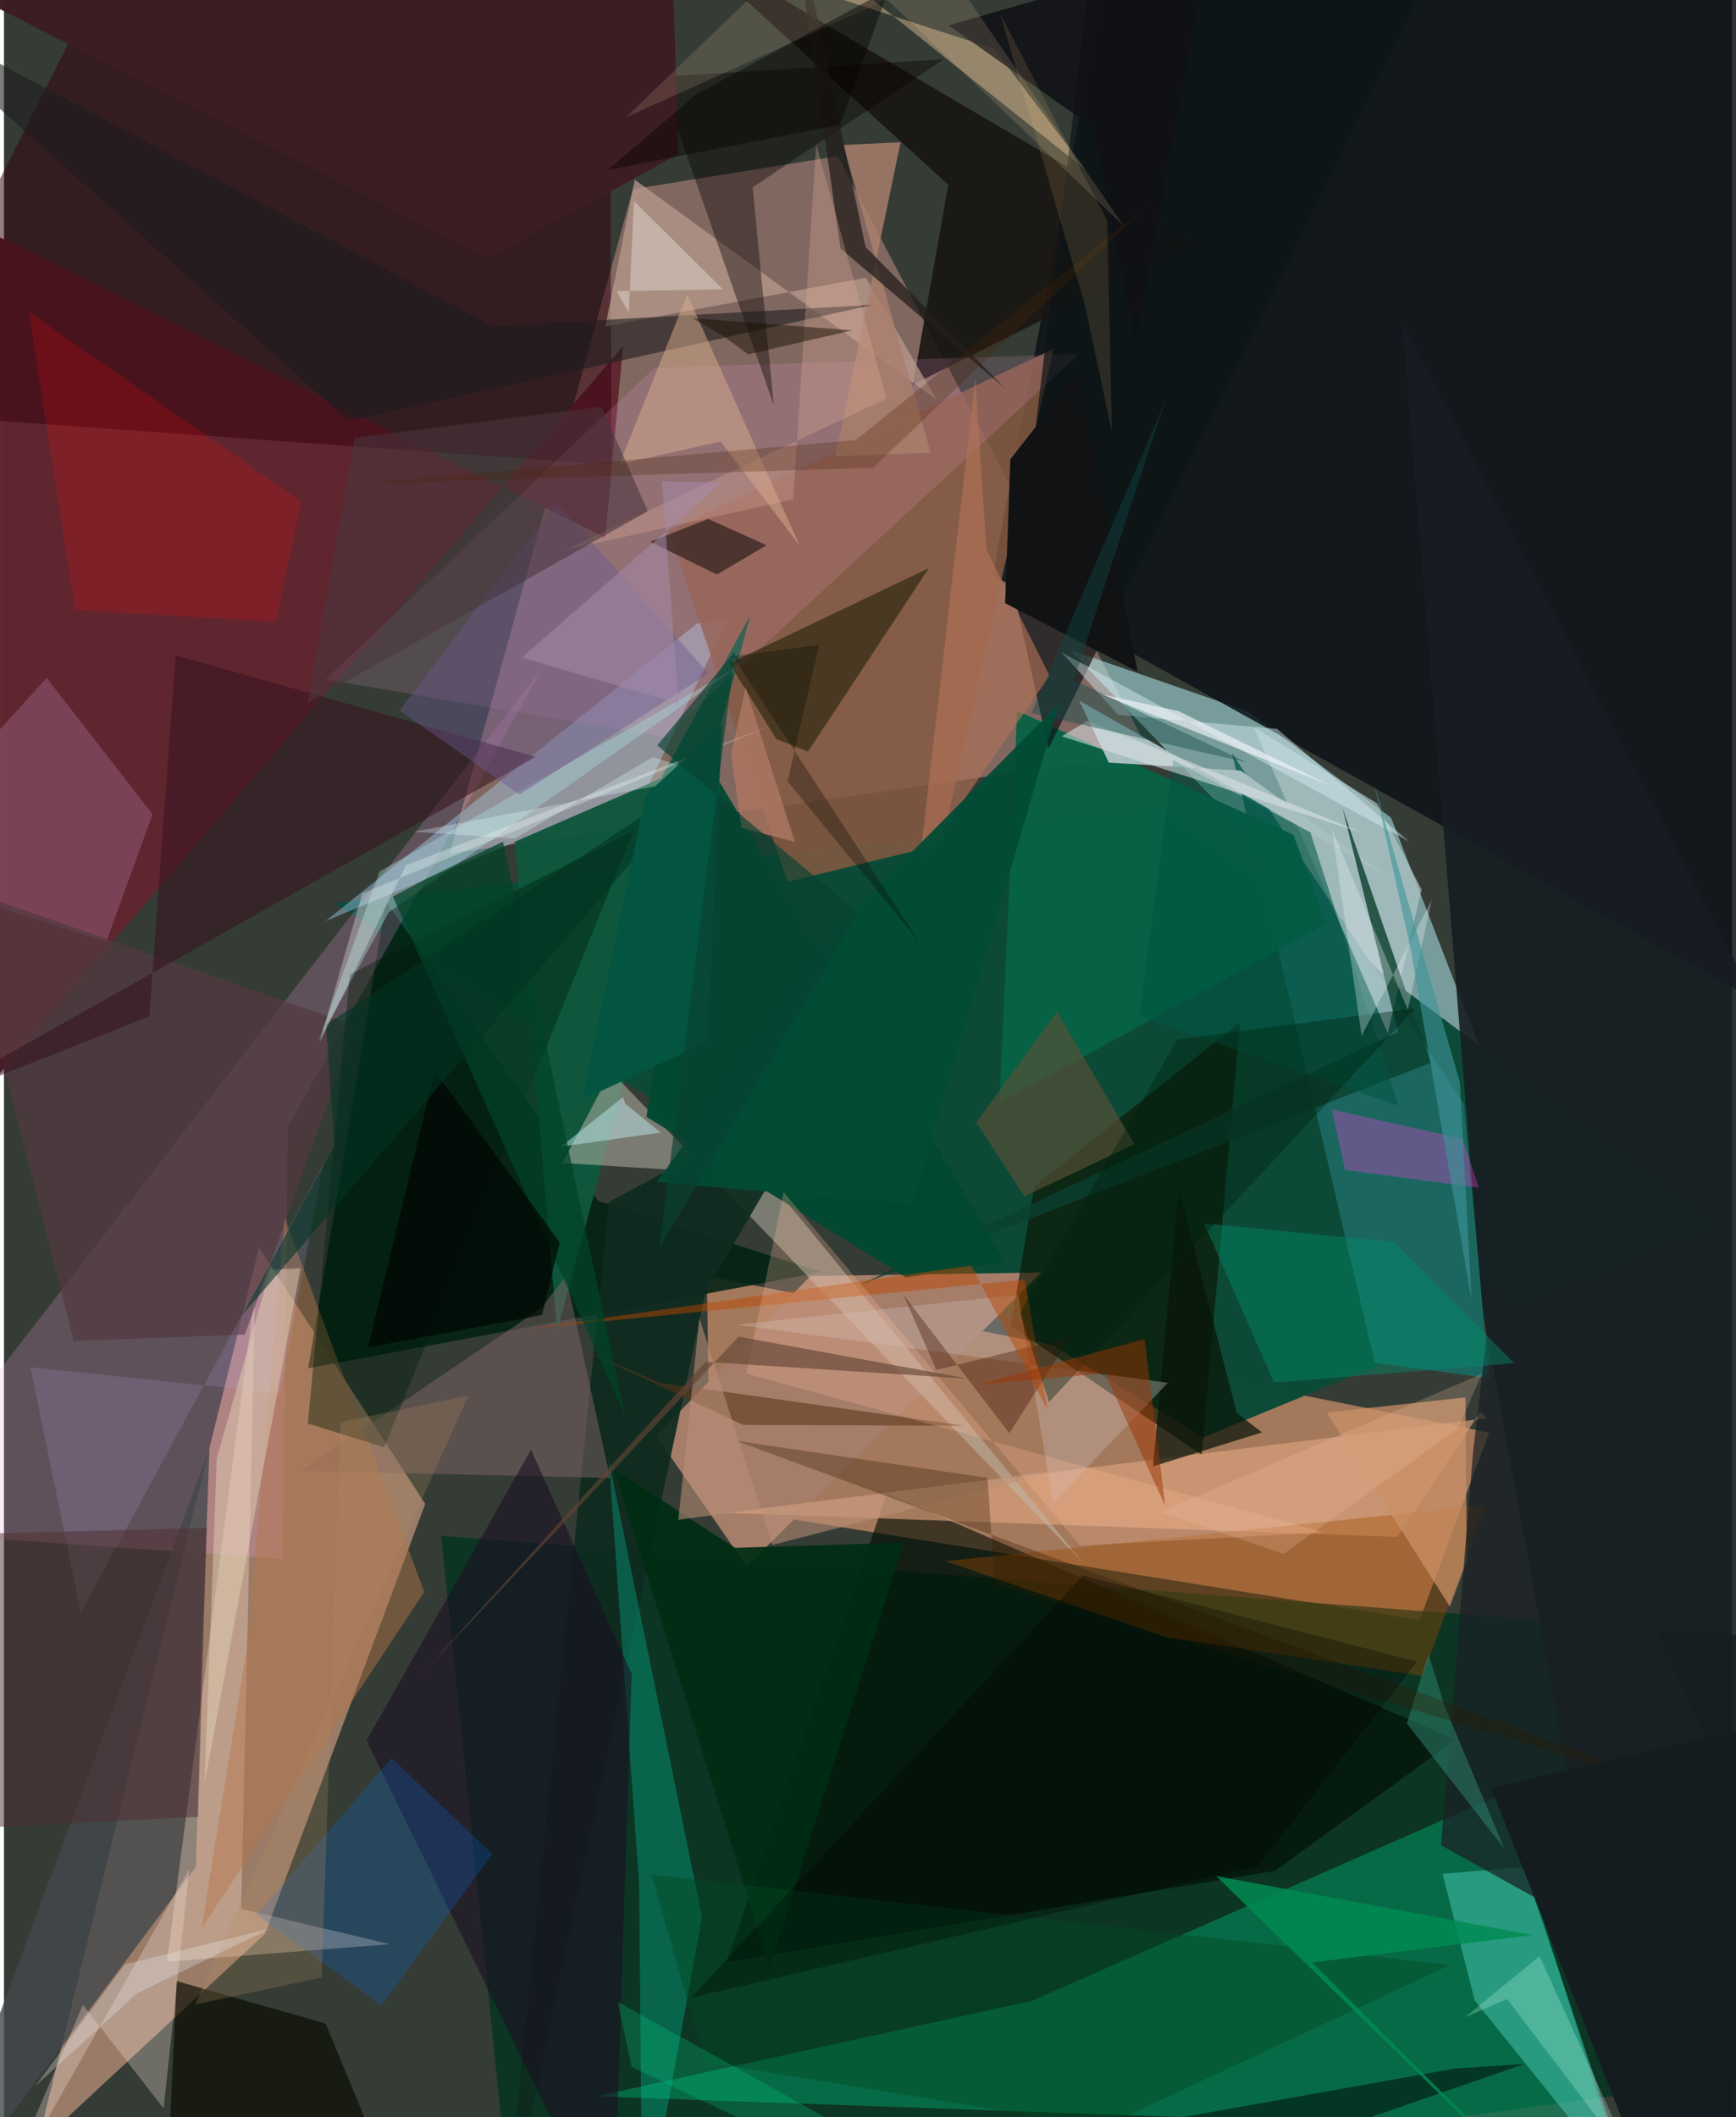 <svg xmlns="http://www.w3.org/2000/svg" width="228" height="278" viewBox="0 0 836 1024"><path fill="#353c35" d="M0 0h836v1024H0z"/><path fill="#e89e73" fill-opacity=".612" d="M340.055 617.103l1.59 111.33 343.222 55.131 33.587-90.676z"/><path fill="#b3857d" fill-opacity=".592" d="M304.274 91.484l99.115-15.985 150.985 288.77-338.73 48.518z"/><path fill="#bc917a" fill-opacity=".737" d="M123.391 603.336l-107.415 434.41 110.312-102.398L203.81 727.38z"/><path fill="#003420" fill-opacity=".765" d="M878.297 794l-666.782-51.197L246.837 1086l636.248-86.43z"/><path fill="#b1ecf0" fill-opacity=".545" d="M671.06 395.513l51.512 133.455-206.948-214.684 86.265 29.81z"/><path fill="#0c1217" fill-opacity=".855" d="M840.014-62l49.233 569.068-410.927-228.84L542.713-62z"/><path fill="#0c4a37" fill-opacity=".988" d="M159.644 436.894L580.008 695.28l249.92-102.888L561.59 392.26z"/><path fill="#00be7c" fill-opacity=".388" d="M286.46 1013.942l210.687-46.172 228.29-100.373 51.367 163.884z"/><path fill="#612730" fill-opacity=".992" d="M-62 85.062l352.893 174.981 8.611-92.607L-62 589.234z"/><path fill="#012113" fill-opacity=".867" d="M147.187 661.807l37.582-225.602 102.759 144.659L395.67 615.25z"/><path fill="#faa4e3" fill-opacity=".212" d="M134.95 754.057l2.324-208.811 123.038-221.94L-62 740.223z"/><path fill="#171d22" fill-opacity=".902" d="M715.267 633.772L798.411 1086 898 581.543 676.522 155.766z"/><path fill="#a57d69" d="M501.772 615.475l-142.46 142.25-43.732-63.208 74.49-77.34z"/><path fill="#000a00" fill-opacity=".6" d="M427.123 722.254L702.238 841.43l-87.364 63.439-265.22 44.208z"/><path fill="#34000e" fill-opacity=".51" d="M292.787-62l-223.03 6.725-128.834 254.779 352.982 25.328z"/><path fill="#abd5f8" fill-opacity=".404" d="M335.223 301.602L155.503 445.54l156.024-65.124 38.263-80.307z"/><path fill="#1b6760" d="M718.456 666.592l-12.17-132.695-112.173-169.56 69.042 294.75z"/><path fill="#43484b" fill-opacity=".8" d="M95.198 815.654l-2.307 87.172L-43.602 1086l143.03-385.4z"/><path fill="#865a42" fill-opacity=".847" d="M379.101 426.48l74.577-18.158 54.12-239.609-186.24 88.046z"/><path fill="#0d1603" fill-opacity=".659" d="M579.488 703.67l18.434-209.2-99.497 79.412-11.317 67.515z"/><path fill="#0f583e" fill-opacity=".961" d="M361.147 297.421L267.6 643.675 247.213 407.08l70.626-30.6z"/><path fill="#6afffa" fill-opacity=".322" d="M789.62 1064.62l-78.1-97.091-15.56-61.244 39.351-3.29z"/><path fill="#e0a47f" fill-opacity=".627" d="M717.535 685.922l-3.244-3.13-40.268 60.561-324.859-11.63z"/><path fill="#c0baac" fill-opacity=".506" d="M523.108 757.12L293.637 518.16l-23.47 44.352 98.006 6.061z"/><path fill="#191613" fill-opacity=".902" d="M576.871 117.368L324.59-31.138 456.843 89.396l-17.146 96.696z"/><path fill="#f4a3d7" fill-opacity=".161" d="M319.665 356.458l-164.12-27.835 159.133-150.757 205.297-6.612z"/><path fill="#076245" fill-opacity=".949" d="M481.61 533.345l8.545-189.508 133.661 59.907 15.77 43.09z"/><path fill="#9e4c01" fill-opacity=".38" d="M716.66 728.036l-30.384 82.578-124.066-18.762-106.746-36.8z"/><path fill="#b2c7ca" fill-opacity=".667" d="M669.438 499.626l16.358-69.364-21.552-41.704-59.528-36.857z"/><path fill="#a8bfc0" fill-opacity=".992" d="M598.28 372.702l-63.761-3.847-14.404-30.052 150.118 85.73z"/><path fill="#ffe0c8" fill-opacity=".341" d="M114.763 923.252l6.782-298.597-42.71 324.154 107.868-8.487z"/><path fill="#2b270e" fill-opacity=".651" d="M447.475 274.752l-96.57 46.103 22.754 36.618 15.31 6.037z"/><path fill="#b89a8c" fill-opacity=".741" d="M451.221 193.394l-34.25-59.091-126.01 23.53 14.22-70.926z"/><path fill="#88536e" fill-opacity=".631" d="M49.421 455.642l22.462-61.806-51.223-66.002L-62 419.37z"/><path fill="#0f2b1f" fill-opacity=".925" d="M292.681 581.375L241.471 1086l98.012-461.334 58.632-99.817z"/><path fill="#02d5a9" fill-opacity=".298" d="M337.705 927.129l-45.068-220.795 14.637 204.888L308.897 1086z"/><path fill="#826566" fill-opacity=".49" d="M259.892 632.681L143.837 711.37l149.38 3.47-21.343-97.76z"/><path fill="#090b00" fill-opacity=".663" d="M77.593 1086h122.429l-44.418-107.33-72.072-20.492z"/><path fill="#c3a885" fill-opacity=".561" d="M367.004-42.743L523.428 82.281 479.06 23.624 215.116-62z"/><path fill="#0e1516" fill-opacity=".706" d="M684.106-1.19L531.398-62l-42.26 351.142 16.145 73.004z"/><path fill="#523a40" fill-opacity=".718" d="M33.728 648.587l82.804-3.104 53.496-149.347-192.055-67.006z"/><path fill="#1a0f23" fill-opacity=".58" d="M254.968 701.149l-79.572 140.714L294.714 1086l8.953-276.415z"/><path fill="#070000" fill-opacity=".392" d="M317.129 37.182l137.525-8.54-92.465 61.976 10.243 105.37z"/><path fill="#36131f" fill-opacity=".561" d="M70.355 491.6l12.673-174.657 174.237 49.147-307.29 173.093z"/><path fill="#046be7" fill-opacity=".224" d="M236.32 896.794l-53.715 73.096-60.47-43.857 65.387-75.757z"/><path fill="#a9dcdb" fill-opacity=".396" d="M152.285 503.318l29.447-81.819 172.742-98.832-168.262 118.524z"/><path fill="#ab7f6d" fill-opacity=".82" d="M406.02 70.115l42.257 148.84-46.036 1.74 31.525-151.899z"/><path fill="#fb0a09" fill-opacity=".192" d="M131.586 300.708l-97.156-5.652-22.372-144.133 131.768 91.62z"/><path fill="#cc9168" fill-opacity=".722" d="M707.021 675.878l.641 79-8.193 22.161-59.566-93.854z"/><path fill="#f83fe2" fill-opacity=".314" d="M648.844 565.882l64.69 8.61-7.871-23.647-63.324-14.237z"/><path fill="#091609" fill-opacity=".722" d="M555.86 709.24l52.713-16.443-12.194-9.41-28.089-108.862z"/><path fill="#1e1310" fill-opacity=".6" d="M344.907 277.892l-32.25-15.854 27.996-11.048 28.275 12.716z"/><path fill="#584f36" fill-opacity=".671" d="M493.605 578.603l-23.168-35.753 39.007-53.618 37.41 64.226z"/><path fill="#b6774b" fill-opacity=".463" d="M95.582 932.657l22.233-137.567 18.01-205.92 67.505 180.84z"/><path fill="#1a2024" fill-opacity=".725" d="M720.841 616.039l-10.188 86.996-15.438 189.458L898 1005.45z"/><path fill="#0b3f2f" fill-opacity=".8" d="M647.515 390.673l42.781 123.373-277.002 107.746 261.097-122.728z"/><path fill="#c6baba" fill-opacity=".369" d="M507.505 726.964l55.55-58.164-208.787-28.117 136.449-14.405z"/><path fill="#001c08" fill-opacity=".404" d="M147.026 688.503l36.928 11.474 120.68-298.104-137.337 69.374z"/><path fill="#1d1b1d" fill-opacity=".573" d="M-62-1.13l228.664 204.76 253.542-56.17-183.74 10.282z"/><path fill="#dbf2f9" fill-opacity=".435" d="M538.98 345.76l-27.35-30.26 168.059 91.458-63.758-54.425z"/><path fill="#d8ad8d" fill-opacity=".498" d="M346.747 213.554l-49.025 11.002 32.842-82.027 54.372 121.366z"/><path fill="#f7e1d7" fill-opacity=".302" d="M38.191 969.675l39.037 50.057 12.447-115.826-93.857 165.468z"/><path fill="#024830" fill-opacity=".957" d="M436.328 617.81l-125.499-77.64 26.757-176.415 146.94 246.694z"/><path fill="#008f6b" fill-opacity=".427" d="M672.154 600.696l-91.557-9.003 33.824 76.981 116.219-9.324z"/><path fill="#b17358" fill-opacity=".631" d="M442.87 418.075l27.073-235.07 5.362 82.832 30.548 61.022z"/><path fill="#012c14" fill-opacity=".929" d="M370.407 951.342l64.766-205.233-81.526 2.516-58.6-38.07z"/><path fill="#6c5890" fill-opacity=".431" d="M267.346 242.974l73.53 82.726-91.462 58.613-57.94-40.683z"/><path fill="#221d1b" fill-opacity=".737" d="M416.789 119.45l67.458 68.301-79.522-67.546L378.638-62z"/><path fill="#000106" fill-opacity=".486" d="M503.637 1078.63l-113.242-22.507 311.394-55.63 33.847-2.239z"/><path fill="#3d0e00" fill-opacity=".349" d="M451.087 662.615l64.936-15.976-29.642 46.552-51.282-67.037z"/><path fill="#2f8774" fill-opacity=".498" d="M678.683 833.567l47.258 60.75-28.84-68.71-7.94-25.584z"/><path fill="#583418" fill-opacity=".561" d="M464.657 689.566l-107.054-.363-85.655-40.138 44.802 19.603z"/><path fill="#004822" fill-opacity=".435" d="M531.44 1028.872l-192.396-31.673-25.903-90.539 386.475 43.719z"/><path fill="#c8b1fc" fill-opacity=".149" d="M37.211 780.055L154.506 563l-20.972 110.877-120.757-12.583z"/><path fill="#bb4701" fill-opacity=".478" d="M253.787 642.668l240.016-23.773 11.005 62.85-36.974-69.688z"/><path fill="#e1ad9a" fill-opacity=".302" d="M427.035 192.76l-155.577 73.206 110.349-24.396L392.94 69.64z"/><path fill="#ba8e78" fill-opacity=".576" d="M326.258 735.049l10.166-97.474 35.267 109.674 141.245-36.52z"/><path fill="#49353d" fill-opacity=".569" d="M146.911 340.161l22.702-128.42 119.416-15.038 22.474 50.508z"/><path fill="#e4d3b7" fill-opacity=".471" d="M143.495 613.4l-14.718.749-25.807 91.149-5.904 157z"/><path fill="#024b34" fill-opacity=".945" d="M439.665 582.477l70.693-242.048L407.37 444.094l-91.61 127.707z"/><path fill="#015644" fill-opacity=".553" d="M674.605 534.845L631.97 402.542l-66.348-34.971-16.408 123.914z"/><path fill="#101115" fill-opacity=".867" d="M457.014 12.254l125.493-36.08-35.045 189.141L526.9 61.687z"/><path fill="#ffbd9e" fill-opacity=".255" d="M520.535 747.51l118.046-6.336-279.425-76.842 18.052-87.758z"/><path fill="#cefff9" fill-opacity=".243" d="M727.212 966.87l-20.446 8.882 36.128-29.698 46.878 103.295z"/><path fill="#3e1d24" fill-opacity=".98" d="M322.089-62l4.138 136.631-91.749 50.126L-46.718-18.34z"/><path fill="#c2edf8" fill-opacity=".459" d="M300.584 533.862l-1.105-3.223-29.99 23.94 48.18-6.817z"/><path fill="#4f2d32" fill-opacity=".498" d="M-34.358 885.236l128.252-6.49 4.24-139.725-110.78 2.793z"/><path fill="#ffd8af" fill-opacity=".145" d="M424.303-62l117.483 171.382L427.26-.178 300.874 56.726z"/><path fill="#dfe6e9" fill-opacity=".537" d="M511.703 356.11l12.38-7.421 51.374 20.465 81.89 33.764z"/><path fill="#301b00" fill-opacity=".314" d="M475.81 714.782L354.445 696.93l468.549 172.524-343.757-103.436z"/><path fill="#b08c61" fill-opacity=".255" d="M153.674 956.384L92.486 969.53l132.21-294.562-61.805 12.907z"/><path fill="#008b52" fill-opacity=".835" d="M632.864 949.191l106.595-13.293-153.019-28.503L769.58 1086z"/><path fill="#002010" fill-opacity=".392" d="M491.613 634.884l75.964-132.125 115.073-15.107L505.552 678.15z"/><path fill="#121314" fill-opacity=".996" d="M486.87 222.134l-2.53 69.61 64.106 33.143-28.726-144.814z"/><path fill="#000400" fill-opacity=".318" d="M332.478 966.213L606.89 902.46l76.715-98.788-161.631-41.72z"/><path fill="#004327" fill-opacity=".725" d="M188.152 433.65l16.32-8.68 36.927-17.922 59.268 278.262z"/><path fill="#000301" fill-opacity=".671" d="M260.314 636.018l8.57-35.102-60.485-82.653-32.26 133.385z"/><path fill="#f2f8ff" fill-opacity=".298" d="M656.797 501l33.916-65.78-11.557 53.204-36.73-87.491z"/><path fill="#0f4a47" fill-opacity=".412" d="M517.502 328.944l44.226-134.838L497.1 344.907l104.123 23.835z"/><path fill="#9c3503" fill-opacity=".498" d="M532.581 664.237l-61.315 5.513 80.495-22.111 10.004 80.65z"/><path fill="#a88cab" fill-opacity=".533" d="M326.38 340.24l-8.098-107.461 28.966.622-96.688 84.643z"/><path fill="#d5c7be" fill-opacity=".62" d="M296.392 140.813l51.436-.859-43.09-42.706-2.458 53.859z"/><path fill="#aa7560" fill-opacity=".863" d="M382.602 407.207l-23.827-74.793-7.011 32.447 5.07 35.572z"/><path fill="#4a2402" fill-opacity=".271" d="M173.033 233.9l239.04-21.084 140.31-112.747-131.85 126.156z"/><path fill="#050401" fill-opacity=".447" d="M404.428 60.377L292.025 82.212l42.71-36.355 93.343-51.033z"/><path fill="#171000" fill-opacity=".478" d="M360.08 171.383l-12.438-9.13-14.529-8.34 77.25 5.87z"/><path fill="#151d20" fill-opacity=".992" d="M898 1079.132V823.183l-178.591 41.52 72.559 183.512z"/><path fill="#3e9499" fill-opacity=".608" d="M704.388 523.742l-41.566-144.824 17.627 79.666 29.487 169.797z"/><path fill="#634534" fill-opacity=".635" d="M355.426 646.472l110.79 20.322-126.895-8.095-138.46 152.365z"/><path fill="#eec1a5" fill-opacity=".235" d="M714.995 664.44l-11.647 26.528-84.301 60.608-59.435-20.261z"/><path fill="#ffd07d" fill-opacity=".122" d="M533.744 106.776l2.204 101.743-12.923-60.747L481.894 6.559z"/><path fill="#003324" fill-opacity=".569" d="M159.82 554.152l-44.766 82.191L340.61 373.821 155.822 495.514z"/><path fill="#e5e6e5" fill-opacity=".322" d="M15.21 1008.899l49.205-44.81 64.342-31.302-70.239 17.261z"/><path fill="#00d485" fill-opacity=".255" d="M484.312 1086l-180.629-86.336-6.793-31.456L508.554 1086z"/><path fill="#090b00" fill-opacity=".314" d="M352.604 317.42l41.8-5.567-15.325 66.075 63.91 77.863z"/><path fill="#e5ffff" fill-opacity=".286" d="M247.098 405.58l-48.905-3.285 143.362-27.027-27.625-9.163z"/><path fill="#eef1f6" fill-opacity=".675" d="M531.39 335.907l36.952 8.07 72.789 35.724-103.761-41.35z"/><path fill="#f6fffe" fill-opacity=".298" d="M173.359 432.119l-20.785 72.446 41.862-86.12 176.336-67.448z"/><path fill="#045441" fill-opacity=".973" d="M340.415 503.927l6.967-153.201-36.835 33.645-30.856 147.507z"/><path fill="#084032" fill-opacity=".655" d="M353.662 315.025l-36.721 288.8 96.353-162.374-97.258-80.94z"/></svg>